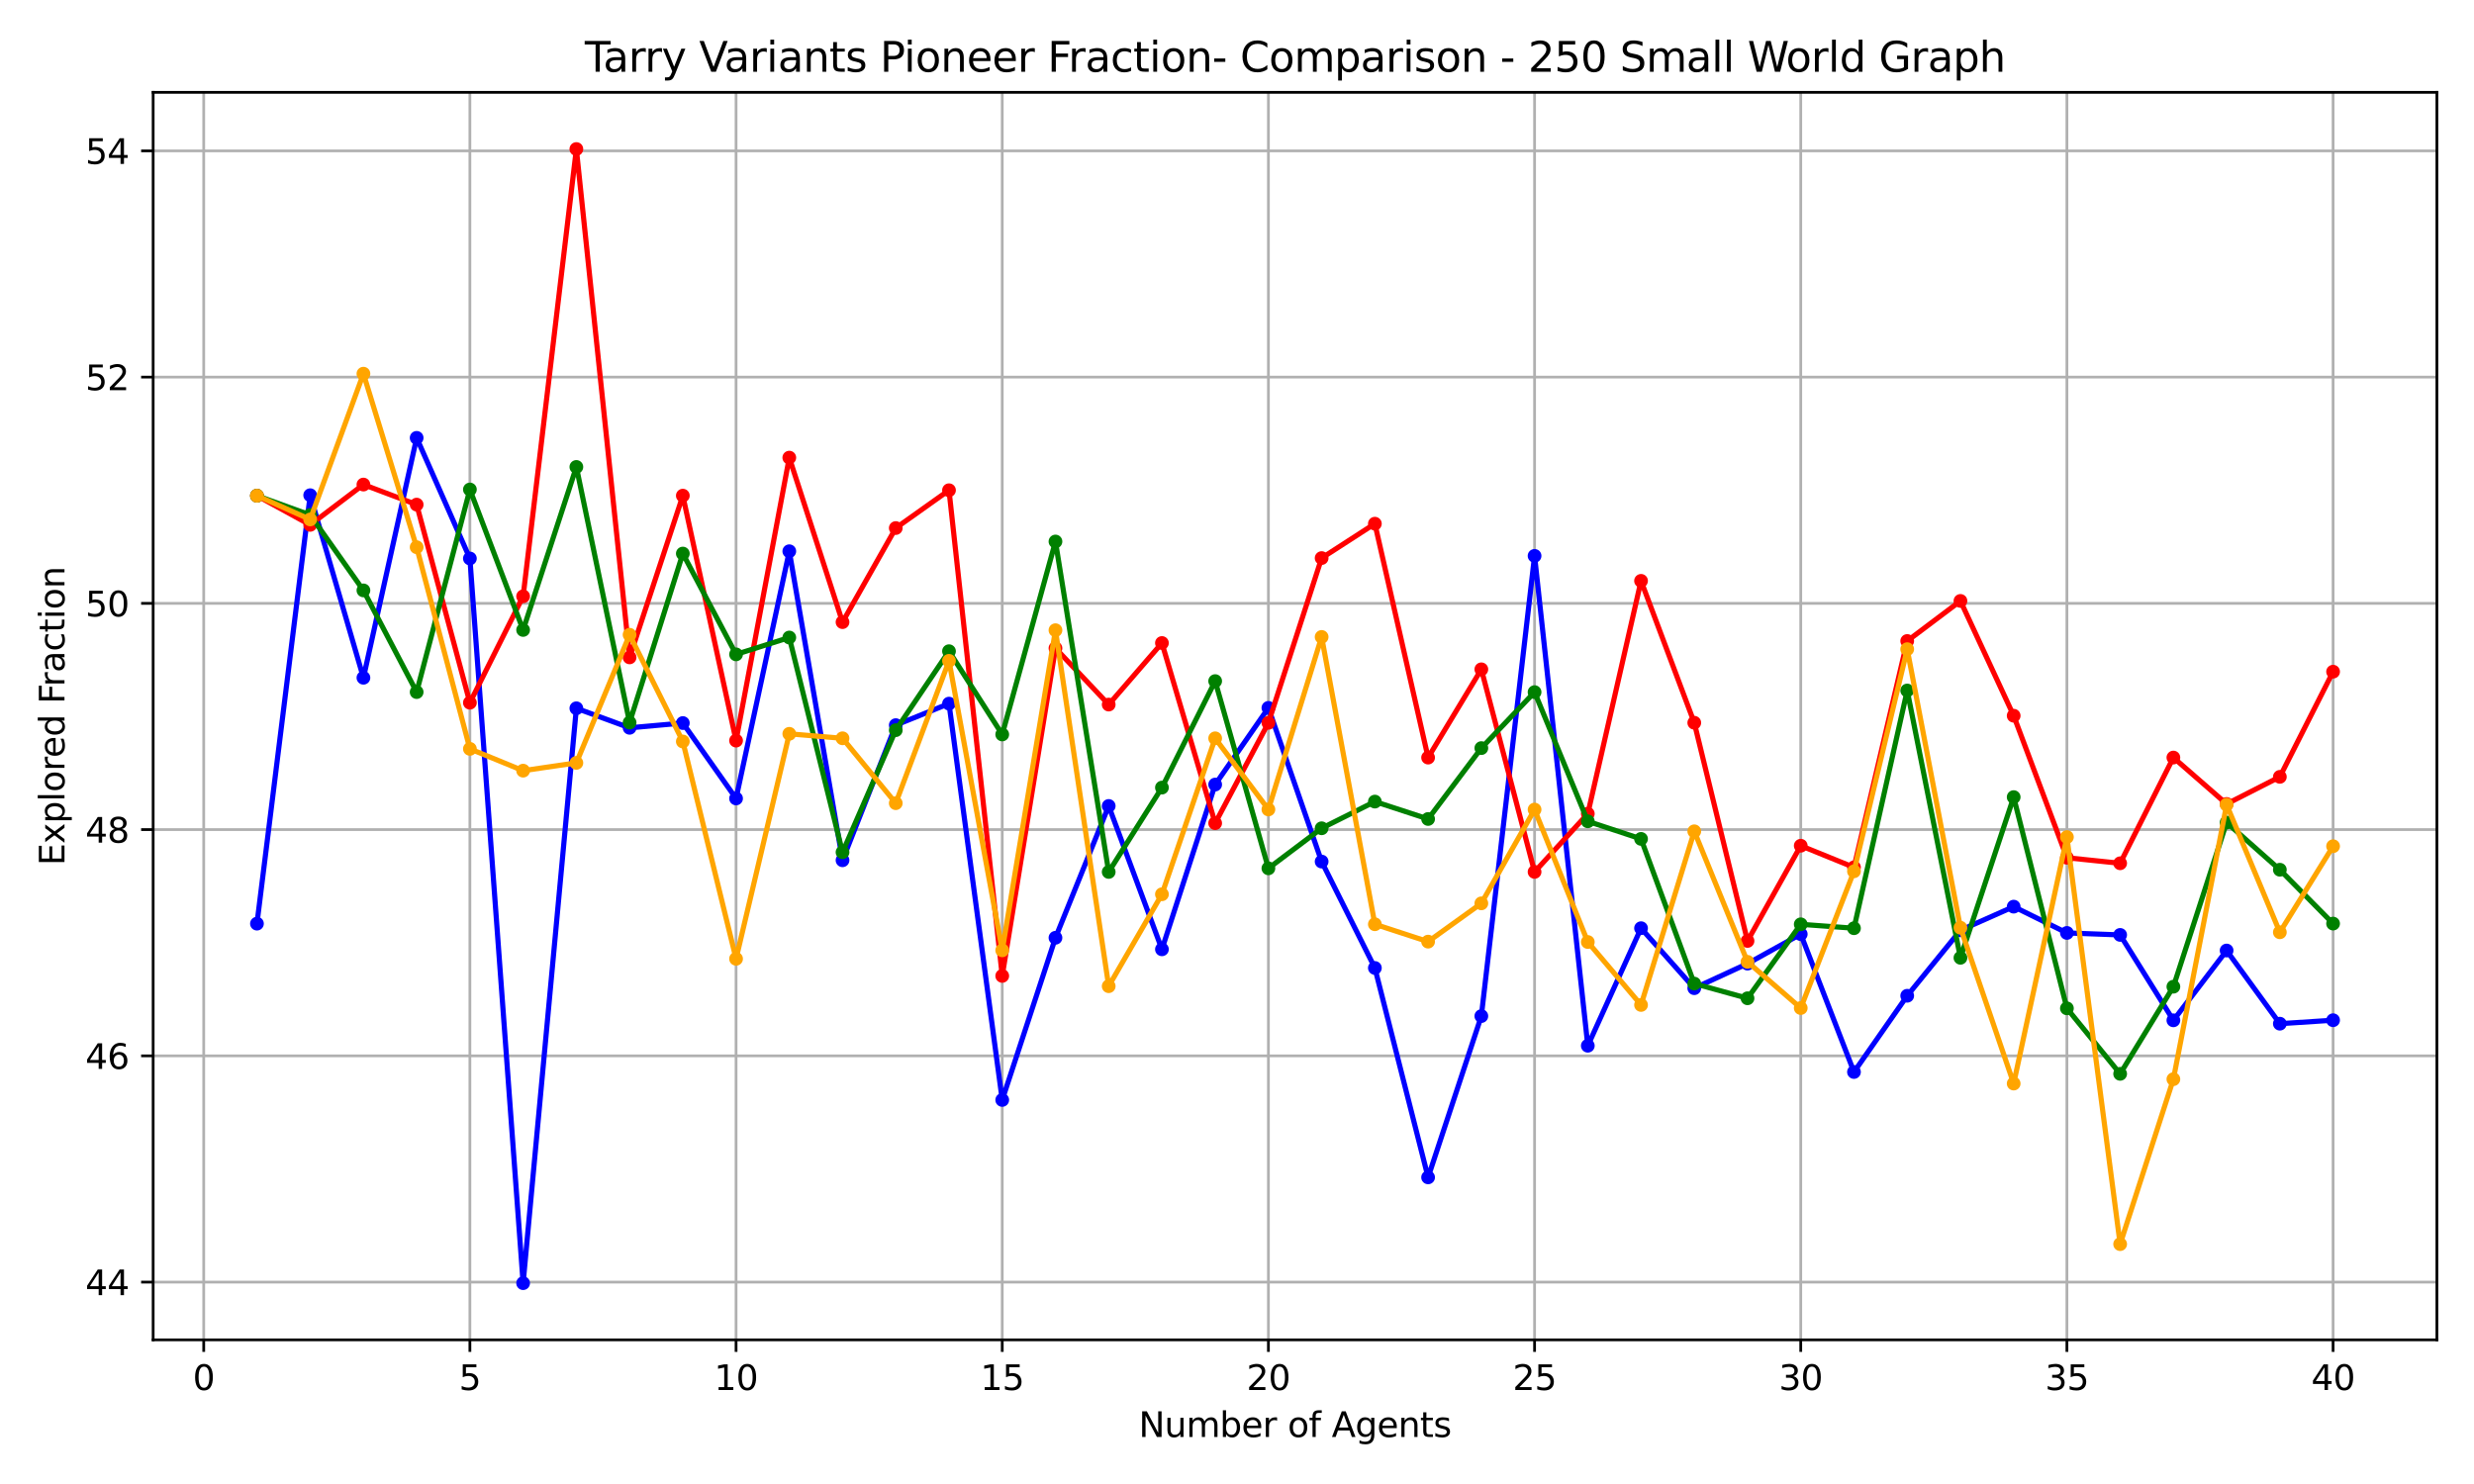 <?xml version="1.0" encoding="utf-8" standalone="no"?>
<!DOCTYPE svg PUBLIC "-//W3C//DTD SVG 1.1//EN"
  "http://www.w3.org/Graphics/SVG/1.1/DTD/svg11.dtd">
<svg xmlns:xlink="http://www.w3.org/1999/xlink" width="720pt" height="432pt" viewBox="0 0 720 432" xmlns="http://www.w3.org/2000/svg" version="1.1">
 <defs>
  <style type="text/css">*{stroke-linejoin: round; stroke-linecap: butt}</style>
 </defs>
 <g id="figure_1">
  <g id="patch_1">
   <path d="M 0 432 
L 720 432 
L 720 0 
L 0 0 
z
" style="fill: #ffffff"/>
  </g>
  <g id="axes_1">
   <g id="patch_2">
    <path d="M 44.57 390.04 
L 709.2 390.04 
L 709.2 26.88 
L 44.57 26.88 
z
" style="fill: #ffffff"/>
   </g>
   <g id="matplotlib.axis_1">
    <g id="xtick_1">
     <g id="line2d_1">
      <path d="M 59.288 390.04 
L 59.288 26.88 
" clip-path="url(#pcd47fc408e)" style="fill: none; stroke: #b0b0b0; stroke-width: 0.8; stroke-linecap: square"/>
     </g>
     <g id="line2d_2">
      <defs>
       <path id="m621a23640e" d="M 0 0 
L 0 3.5 
" style="stroke: #000000; stroke-width: 0.8"/>
      </defs>
      <g>
       <use xlink:href="#m621a23640e" x="59.288" y="390.04" style="stroke: #000000; stroke-width: 0.8"/>
      </g>
     </g>
     <g id="text_1">
      <!-- 0 -->
      <g transform="translate(56.107 404.638) scale(0.1 -0.1)">
       <defs>
        <path id="DejaVuSans-30" d="M 2034 4250 
Q 1547 4250 1301 3770 
Q 1056 3291 1056 2328 
Q 1056 1369 1301 889 
Q 1547 409 2034 409 
Q 2525 409 2770 889 
Q 3016 1369 3016 2328 
Q 3016 3291 2770 3770 
Q 2525 4250 2034 4250 
z
M 2034 4750 
Q 2819 4750 3233 4129 
Q 3647 3509 3647 2328 
Q 3647 1150 3233 529 
Q 2819 -91 2034 -91 
Q 1250 -91 836 529 
Q 422 1150 422 2328 
Q 422 3509 836 4129 
Q 1250 4750 2034 4750 
z
" transform="scale(0.016)"/>
       </defs>
       <use xlink:href="#DejaVuSans-30"/>
      </g>
     </g>
    </g>
    <g id="xtick_2">
     <g id="line2d_3">
      <path d="M 136.751 390.04 
L 136.751 26.88 
" clip-path="url(#pcd47fc408e)" style="fill: none; stroke: #b0b0b0; stroke-width: 0.8; stroke-linecap: square"/>
     </g>
     <g id="line2d_4">
      <g>
       <use xlink:href="#m621a23640e" x="136.751" y="390.04" style="stroke: #000000; stroke-width: 0.8"/>
      </g>
     </g>
     <g id="text_2">
      <!-- 5 -->
      <g transform="translate(133.569 404.638) scale(0.1 -0.1)">
       <defs>
        <path id="DejaVuSans-35" d="M 691 4666 
L 3169 4666 
L 3169 4134 
L 1269 4134 
L 1269 2991 
Q 1406 3038 1543 3061 
Q 1681 3084 1819 3084 
Q 2600 3084 3056 2656 
Q 3513 2228 3513 1497 
Q 3513 744 3044 326 
Q 2575 -91 1722 -91 
Q 1428 -91 1123 -41 
Q 819 9 494 109 
L 494 744 
Q 775 591 1075 516 
Q 1375 441 1709 441 
Q 2250 441 2565 725 
Q 2881 1009 2881 1497 
Q 2881 1984 2565 2268 
Q 2250 2553 1709 2553 
Q 1456 2553 1204 2497 
Q 953 2441 691 2322 
L 691 4666 
z
" transform="scale(0.016)"/>
       </defs>
       <use xlink:href="#DejaVuSans-35"/>
      </g>
     </g>
    </g>
    <g id="xtick_3">
     <g id="line2d_5">
      <path d="M 214.213 390.04 
L 214.213 26.88 
" clip-path="url(#pcd47fc408e)" style="fill: none; stroke: #b0b0b0; stroke-width: 0.8; stroke-linecap: square"/>
     </g>
     <g id="line2d_6">
      <g>
       <use xlink:href="#m621a23640e" x="214.213" y="390.04" style="stroke: #000000; stroke-width: 0.8"/>
      </g>
     </g>
     <g id="text_3">
      <!-- 10 -->
      <g transform="translate(207.851 404.638) scale(0.1 -0.1)">
       <defs>
        <path id="DejaVuSans-31" d="M 794 531 
L 1825 531 
L 1825 4091 
L 703 3866 
L 703 4441 
L 1819 4666 
L 2450 4666 
L 2450 531 
L 3481 531 
L 3481 0 
L 794 0 
L 794 531 
z
" transform="scale(0.016)"/>
       </defs>
       <use xlink:href="#DejaVuSans-31"/>
       <use xlink:href="#DejaVuSans-30" x="63.623"/>
      </g>
     </g>
    </g>
    <g id="xtick_4">
     <g id="line2d_7">
      <path d="M 291.676 390.04 
L 291.676 26.88 
" clip-path="url(#pcd47fc408e)" style="fill: none; stroke: #b0b0b0; stroke-width: 0.8; stroke-linecap: square"/>
     </g>
     <g id="line2d_8">
      <g>
       <use xlink:href="#m621a23640e" x="291.676" y="390.04" style="stroke: #000000; stroke-width: 0.8"/>
      </g>
     </g>
     <g id="text_4">
      <!-- 15 -->
      <g transform="translate(285.314 404.638) scale(0.1 -0.1)">
       <use xlink:href="#DejaVuSans-31"/>
       <use xlink:href="#DejaVuSans-35" x="63.623"/>
      </g>
     </g>
    </g>
    <g id="xtick_5">
     <g id="line2d_9">
      <path d="M 369.139 390.04 
L 369.139 26.88 
" clip-path="url(#pcd47fc408e)" style="fill: none; stroke: #b0b0b0; stroke-width: 0.8; stroke-linecap: square"/>
     </g>
     <g id="line2d_10">
      <g>
       <use xlink:href="#m621a23640e" x="369.139" y="390.04" style="stroke: #000000; stroke-width: 0.8"/>
      </g>
     </g>
     <g id="text_5">
      <!-- 20 -->
      <g transform="translate(362.776 404.638) scale(0.1 -0.1)">
       <defs>
        <path id="DejaVuSans-32" d="M 1228 531 
L 3431 531 
L 3431 0 
L 469 0 
L 469 531 
Q 828 903 1448 1529 
Q 2069 2156 2228 2338 
Q 2531 2678 2651 2914 
Q 2772 3150 2772 3378 
Q 2772 3750 2511 3984 
Q 2250 4219 1831 4219 
Q 1534 4219 1204 4116 
Q 875 4013 500 3803 
L 500 4441 
Q 881 4594 1212 4672 
Q 1544 4750 1819 4750 
Q 2544 4750 2975 4387 
Q 3406 4025 3406 3419 
Q 3406 3131 3298 2873 
Q 3191 2616 2906 2266 
Q 2828 2175 2409 1742 
Q 1991 1309 1228 531 
z
" transform="scale(0.016)"/>
       </defs>
       <use xlink:href="#DejaVuSans-32"/>
       <use xlink:href="#DejaVuSans-30" x="63.623"/>
      </g>
     </g>
    </g>
    <g id="xtick_6">
     <g id="line2d_11">
      <path d="M 446.601 390.04 
L 446.601 26.88 
" clip-path="url(#pcd47fc408e)" style="fill: none; stroke: #b0b0b0; stroke-width: 0.8; stroke-linecap: square"/>
     </g>
     <g id="line2d_12">
      <g>
       <use xlink:href="#m621a23640e" x="446.601" y="390.04" style="stroke: #000000; stroke-width: 0.8"/>
      </g>
     </g>
     <g id="text_6">
      <!-- 25 -->
      <g transform="translate(440.239 404.638) scale(0.1 -0.1)">
       <use xlink:href="#DejaVuSans-32"/>
       <use xlink:href="#DejaVuSans-35" x="63.623"/>
      </g>
     </g>
    </g>
    <g id="xtick_7">
     <g id="line2d_13">
      <path d="M 524.064 390.04 
L 524.064 26.88 
" clip-path="url(#pcd47fc408e)" style="fill: none; stroke: #b0b0b0; stroke-width: 0.8; stroke-linecap: square"/>
     </g>
     <g id="line2d_14">
      <g>
       <use xlink:href="#m621a23640e" x="524.064" y="390.04" style="stroke: #000000; stroke-width: 0.8"/>
      </g>
     </g>
     <g id="text_7">
      <!-- 30 -->
      <g transform="translate(517.702 404.638) scale(0.1 -0.1)">
       <defs>
        <path id="DejaVuSans-33" d="M 2597 2516 
Q 3050 2419 3304 2112 
Q 3559 1806 3559 1356 
Q 3559 666 3084 287 
Q 2609 -91 1734 -91 
Q 1441 -91 1130 -33 
Q 819 25 488 141 
L 488 750 
Q 750 597 1062 519 
Q 1375 441 1716 441 
Q 2309 441 2620 675 
Q 2931 909 2931 1356 
Q 2931 1769 2642 2001 
Q 2353 2234 1838 2234 
L 1294 2234 
L 1294 2753 
L 1863 2753 
Q 2328 2753 2575 2939 
Q 2822 3125 2822 3475 
Q 2822 3834 2567 4026 
Q 2313 4219 1838 4219 
Q 1578 4219 1281 4162 
Q 984 4106 628 3988 
L 628 4550 
Q 988 4650 1302 4700 
Q 1616 4750 1894 4750 
Q 2613 4750 3031 4423 
Q 3450 4097 3450 3541 
Q 3450 3153 3228 2886 
Q 3006 2619 2597 2516 
z
" transform="scale(0.016)"/>
       </defs>
       <use xlink:href="#DejaVuSans-33"/>
       <use xlink:href="#DejaVuSans-30" x="63.623"/>
      </g>
     </g>
    </g>
    <g id="xtick_8">
     <g id="line2d_15">
      <path d="M 601.527 390.04 
L 601.527 26.88 
" clip-path="url(#pcd47fc408e)" style="fill: none; stroke: #b0b0b0; stroke-width: 0.8; stroke-linecap: square"/>
     </g>
     <g id="line2d_16">
      <g>
       <use xlink:href="#m621a23640e" x="601.527" y="390.04" style="stroke: #000000; stroke-width: 0.8"/>
      </g>
     </g>
     <g id="text_8">
      <!-- 35 -->
      <g transform="translate(595.164 404.638) scale(0.1 -0.1)">
       <use xlink:href="#DejaVuSans-33"/>
       <use xlink:href="#DejaVuSans-35" x="63.623"/>
      </g>
     </g>
    </g>
    <g id="xtick_9">
     <g id="line2d_17">
      <path d="M 678.99 390.04 
L 678.99 26.88 
" clip-path="url(#pcd47fc408e)" style="fill: none; stroke: #b0b0b0; stroke-width: 0.8; stroke-linecap: square"/>
     </g>
     <g id="line2d_18">
      <g>
       <use xlink:href="#m621a23640e" x="678.99" y="390.04" style="stroke: #000000; stroke-width: 0.8"/>
      </g>
     </g>
     <g id="text_9">
      <!-- 40 -->
      <g transform="translate(672.627 404.638) scale(0.1 -0.1)">
       <defs>
        <path id="DejaVuSans-34" d="M 2419 4116 
L 825 1625 
L 2419 1625 
L 2419 4116 
z
M 2253 4666 
L 3047 4666 
L 3047 1625 
L 3713 1625 
L 3713 1100 
L 3047 1100 
L 3047 0 
L 2419 0 
L 2419 1100 
L 313 1100 
L 313 1709 
L 2253 4666 
z
" transform="scale(0.016)"/>
       </defs>
       <use xlink:href="#DejaVuSans-34"/>
       <use xlink:href="#DejaVuSans-30" x="63.623"/>
      </g>
     </g>
    </g>
    <g id="text_10">
     <!-- Number of Agents -->
     <g transform="translate(331.397 418.317) scale(0.1 -0.1)">
      <defs>
       <path id="DejaVuSans-4e" d="M 628 4666 
L 1478 4666 
L 3547 763 
L 3547 4666 
L 4159 4666 
L 4159 0 
L 3309 0 
L 1241 3903 
L 1241 0 
L 628 0 
L 628 4666 
z
" transform="scale(0.016)"/>
       <path id="DejaVuSans-75" d="M 544 1381 
L 544 3500 
L 1119 3500 
L 1119 1403 
Q 1119 906 1312 657 
Q 1506 409 1894 409 
Q 2359 409 2629 706 
Q 2900 1003 2900 1516 
L 2900 3500 
L 3475 3500 
L 3475 0 
L 2900 0 
L 2900 538 
Q 2691 219 2414 64 
Q 2138 -91 1772 -91 
Q 1169 -91 856 284 
Q 544 659 544 1381 
z
M 1991 3584 
L 1991 3584 
z
" transform="scale(0.016)"/>
       <path id="DejaVuSans-6d" d="M 3328 2828 
Q 3544 3216 3844 3400 
Q 4144 3584 4550 3584 
Q 5097 3584 5394 3201 
Q 5691 2819 5691 2113 
L 5691 0 
L 5113 0 
L 5113 2094 
Q 5113 2597 4934 2840 
Q 4756 3084 4391 3084 
Q 3944 3084 3684 2787 
Q 3425 2491 3425 1978 
L 3425 0 
L 2847 0 
L 2847 2094 
Q 2847 2600 2669 2842 
Q 2491 3084 2119 3084 
Q 1678 3084 1418 2786 
Q 1159 2488 1159 1978 
L 1159 0 
L 581 0 
L 581 3500 
L 1159 3500 
L 1159 2956 
Q 1356 3278 1631 3431 
Q 1906 3584 2284 3584 
Q 2666 3584 2933 3390 
Q 3200 3197 3328 2828 
z
" transform="scale(0.016)"/>
       <path id="DejaVuSans-62" d="M 3116 1747 
Q 3116 2381 2855 2742 
Q 2594 3103 2138 3103 
Q 1681 3103 1420 2742 
Q 1159 2381 1159 1747 
Q 1159 1113 1420 752 
Q 1681 391 2138 391 
Q 2594 391 2855 752 
Q 3116 1113 3116 1747 
z
M 1159 2969 
Q 1341 3281 1617 3432 
Q 1894 3584 2278 3584 
Q 2916 3584 3314 3078 
Q 3713 2572 3713 1747 
Q 3713 922 3314 415 
Q 2916 -91 2278 -91 
Q 1894 -91 1617 61 
Q 1341 213 1159 525 
L 1159 0 
L 581 0 
L 581 4863 
L 1159 4863 
L 1159 2969 
z
" transform="scale(0.016)"/>
       <path id="DejaVuSans-65" d="M 3597 1894 
L 3597 1613 
L 953 1613 
Q 991 1019 1311 708 
Q 1631 397 2203 397 
Q 2534 397 2845 478 
Q 3156 559 3463 722 
L 3463 178 
Q 3153 47 2828 -22 
Q 2503 -91 2169 -91 
Q 1331 -91 842 396 
Q 353 884 353 1716 
Q 353 2575 817 3079 
Q 1281 3584 2069 3584 
Q 2775 3584 3186 3129 
Q 3597 2675 3597 1894 
z
M 3022 2063 
Q 3016 2534 2758 2815 
Q 2500 3097 2075 3097 
Q 1594 3097 1305 2825 
Q 1016 2553 972 2059 
L 3022 2063 
z
" transform="scale(0.016)"/>
       <path id="DejaVuSans-72" d="M 2631 2963 
Q 2534 3019 2420 3045 
Q 2306 3072 2169 3072 
Q 1681 3072 1420 2755 
Q 1159 2438 1159 1844 
L 1159 0 
L 581 0 
L 581 3500 
L 1159 3500 
L 1159 2956 
Q 1341 3275 1631 3429 
Q 1922 3584 2338 3584 
Q 2397 3584 2469 3576 
Q 2541 3569 2628 3553 
L 2631 2963 
z
" transform="scale(0.016)"/>
       <path id="DejaVuSans-20" transform="scale(0.016)"/>
       <path id="DejaVuSans-6f" d="M 1959 3097 
Q 1497 3097 1228 2736 
Q 959 2375 959 1747 
Q 959 1119 1226 758 
Q 1494 397 1959 397 
Q 2419 397 2687 759 
Q 2956 1122 2956 1747 
Q 2956 2369 2687 2733 
Q 2419 3097 1959 3097 
z
M 1959 3584 
Q 2709 3584 3137 3096 
Q 3566 2609 3566 1747 
Q 3566 888 3137 398 
Q 2709 -91 1959 -91 
Q 1206 -91 779 398 
Q 353 888 353 1747 
Q 353 2609 779 3096 
Q 1206 3584 1959 3584 
z
" transform="scale(0.016)"/>
       <path id="DejaVuSans-66" d="M 2375 4863 
L 2375 4384 
L 1825 4384 
Q 1516 4384 1395 4259 
Q 1275 4134 1275 3809 
L 1275 3500 
L 2222 3500 
L 2222 3053 
L 1275 3053 
L 1275 0 
L 697 0 
L 697 3053 
L 147 3053 
L 147 3500 
L 697 3500 
L 697 3744 
Q 697 4328 969 4595 
Q 1241 4863 1831 4863 
L 2375 4863 
z
" transform="scale(0.016)"/>
       <path id="DejaVuSans-41" d="M 2188 4044 
L 1331 1722 
L 3047 1722 
L 2188 4044 
z
M 1831 4666 
L 2547 4666 
L 4325 0 
L 3669 0 
L 3244 1197 
L 1141 1197 
L 716 0 
L 50 0 
L 1831 4666 
z
" transform="scale(0.016)"/>
       <path id="DejaVuSans-67" d="M 2906 1791 
Q 2906 2416 2648 2759 
Q 2391 3103 1925 3103 
Q 1463 3103 1205 2759 
Q 947 2416 947 1791 
Q 947 1169 1205 825 
Q 1463 481 1925 481 
Q 2391 481 2648 825 
Q 2906 1169 2906 1791 
z
M 3481 434 
Q 3481 -459 3084 -895 
Q 2688 -1331 1869 -1331 
Q 1566 -1331 1297 -1286 
Q 1028 -1241 775 -1147 
L 775 -588 
Q 1028 -725 1275 -790 
Q 1522 -856 1778 -856 
Q 2344 -856 2625 -561 
Q 2906 -266 2906 331 
L 2906 616 
Q 2728 306 2450 153 
Q 2172 0 1784 0 
Q 1141 0 747 490 
Q 353 981 353 1791 
Q 353 2603 747 3093 
Q 1141 3584 1784 3584 
Q 2172 3584 2450 3431 
Q 2728 3278 2906 2969 
L 2906 3500 
L 3481 3500 
L 3481 434 
z
" transform="scale(0.016)"/>
       <path id="DejaVuSans-6e" d="M 3513 2113 
L 3513 0 
L 2938 0 
L 2938 2094 
Q 2938 2591 2744 2837 
Q 2550 3084 2163 3084 
Q 1697 3084 1428 2787 
Q 1159 2491 1159 1978 
L 1159 0 
L 581 0 
L 581 3500 
L 1159 3500 
L 1159 2956 
Q 1366 3272 1645 3428 
Q 1925 3584 2291 3584 
Q 2894 3584 3203 3211 
Q 3513 2838 3513 2113 
z
" transform="scale(0.016)"/>
       <path id="DejaVuSans-74" d="M 1172 4494 
L 1172 3500 
L 2356 3500 
L 2356 3053 
L 1172 3053 
L 1172 1153 
Q 1172 725 1289 603 
Q 1406 481 1766 481 
L 2356 481 
L 2356 0 
L 1766 0 
Q 1100 0 847 248 
Q 594 497 594 1153 
L 594 3053 
L 172 3053 
L 172 3500 
L 594 3500 
L 594 4494 
L 1172 4494 
z
" transform="scale(0.016)"/>
       <path id="DejaVuSans-73" d="M 2834 3397 
L 2834 2853 
Q 2591 2978 2328 3040 
Q 2066 3103 1784 3103 
Q 1356 3103 1142 2972 
Q 928 2841 928 2578 
Q 928 2378 1081 2264 
Q 1234 2150 1697 2047 
L 1894 2003 
Q 2506 1872 2764 1633 
Q 3022 1394 3022 966 
Q 3022 478 2636 193 
Q 2250 -91 1575 -91 
Q 1294 -91 989 -36 
Q 684 19 347 128 
L 347 722 
Q 666 556 975 473 
Q 1284 391 1588 391 
Q 1994 391 2212 530 
Q 2431 669 2431 922 
Q 2431 1156 2273 1281 
Q 2116 1406 1581 1522 
L 1381 1569 
Q 847 1681 609 1914 
Q 372 2147 372 2553 
Q 372 3047 722 3315 
Q 1072 3584 1716 3584 
Q 2034 3584 2315 3537 
Q 2597 3491 2834 3397 
z
" transform="scale(0.016)"/>
      </defs>
      <use xlink:href="#DejaVuSans-4e"/>
      <use xlink:href="#DejaVuSans-75" x="74.805"/>
      <use xlink:href="#DejaVuSans-6d" x="138.184"/>
      <use xlink:href="#DejaVuSans-62" x="235.596"/>
      <use xlink:href="#DejaVuSans-65" x="299.072"/>
      <use xlink:href="#DejaVuSans-72" x="360.596"/>
      <use xlink:href="#DejaVuSans-20" x="401.709"/>
      <use xlink:href="#DejaVuSans-6f" x="433.496"/>
      <use xlink:href="#DejaVuSans-66" x="494.678"/>
      <use xlink:href="#DejaVuSans-20" x="529.883"/>
      <use xlink:href="#DejaVuSans-41" x="561.67"/>
      <use xlink:href="#DejaVuSans-67" x="630.078"/>
      <use xlink:href="#DejaVuSans-65" x="693.555"/>
      <use xlink:href="#DejaVuSans-6e" x="755.078"/>
      <use xlink:href="#DejaVuSans-74" x="818.457"/>
      <use xlink:href="#DejaVuSans-73" x="857.666"/>
     </g>
    </g>
   </g>
   <g id="matplotlib.axis_2">
    <g id="ytick_1">
     <g id="line2d_19">
      <path d="M 44.57 373.225 
L 709.2 373.225 
" clip-path="url(#pcd47fc408e)" style="fill: none; stroke: #b0b0b0; stroke-width: 0.8; stroke-linecap: square"/>
     </g>
     <g id="line2d_20">
      <defs>
       <path id="m2ea18509ea" d="M 0 0 
L -3.5 0 
" style="stroke: #000000; stroke-width: 0.8"/>
      </defs>
      <g>
       <use xlink:href="#m2ea18509ea" x="44.57" y="373.225" style="stroke: #000000; stroke-width: 0.8"/>
      </g>
     </g>
     <g id="text_11">
      <!-- 44 -->
      <g transform="translate(24.845 377.025) scale(0.1 -0.1)">
       <use xlink:href="#DejaVuSans-34"/>
       <use xlink:href="#DejaVuSans-34" x="63.623"/>
      </g>
     </g>
    </g>
    <g id="ytick_2">
     <g id="line2d_21">
      <path d="M 44.57 307.364 
L 709.2 307.364 
" clip-path="url(#pcd47fc408e)" style="fill: none; stroke: #b0b0b0; stroke-width: 0.8; stroke-linecap: square"/>
     </g>
     <g id="line2d_22">
      <g>
       <use xlink:href="#m2ea18509ea" x="44.57" y="307.364" style="stroke: #000000; stroke-width: 0.8"/>
      </g>
     </g>
     <g id="text_12">
      <!-- 46 -->
      <g transform="translate(24.845 311.163) scale(0.1 -0.1)">
       <defs>
        <path id="DejaVuSans-36" d="M 2113 2584 
Q 1688 2584 1439 2293 
Q 1191 2003 1191 1497 
Q 1191 994 1439 701 
Q 1688 409 2113 409 
Q 2538 409 2786 701 
Q 3034 994 3034 1497 
Q 3034 2003 2786 2293 
Q 2538 2584 2113 2584 
z
M 3366 4563 
L 3366 3988 
Q 3128 4100 2886 4159 
Q 2644 4219 2406 4219 
Q 1781 4219 1451 3797 
Q 1122 3375 1075 2522 
Q 1259 2794 1537 2939 
Q 1816 3084 2150 3084 
Q 2853 3084 3261 2657 
Q 3669 2231 3669 1497 
Q 3669 778 3244 343 
Q 2819 -91 2113 -91 
Q 1303 -91 875 529 
Q 447 1150 447 2328 
Q 447 3434 972 4092 
Q 1497 4750 2381 4750 
Q 2619 4750 2861 4703 
Q 3103 4656 3366 4563 
z
" transform="scale(0.016)"/>
       </defs>
       <use xlink:href="#DejaVuSans-34"/>
       <use xlink:href="#DejaVuSans-36" x="63.623"/>
      </g>
     </g>
    </g>
    <g id="ytick_3">
     <g id="line2d_23">
      <path d="M 44.57 241.502 
L 709.2 241.502 
" clip-path="url(#pcd47fc408e)" style="fill: none; stroke: #b0b0b0; stroke-width: 0.8; stroke-linecap: square"/>
     </g>
     <g id="line2d_24">
      <g>
       <use xlink:href="#m2ea18509ea" x="44.57" y="241.502" style="stroke: #000000; stroke-width: 0.8"/>
      </g>
     </g>
     <g id="text_13">
      <!-- 48 -->
      <g transform="translate(24.845 245.302) scale(0.1 -0.1)">
       <defs>
        <path id="DejaVuSans-38" d="M 2034 2216 
Q 1584 2216 1326 1975 
Q 1069 1734 1069 1313 
Q 1069 891 1326 650 
Q 1584 409 2034 409 
Q 2484 409 2743 651 
Q 3003 894 3003 1313 
Q 3003 1734 2745 1975 
Q 2488 2216 2034 2216 
z
M 1403 2484 
Q 997 2584 770 2862 
Q 544 3141 544 3541 
Q 544 4100 942 4425 
Q 1341 4750 2034 4750 
Q 2731 4750 3128 4425 
Q 3525 4100 3525 3541 
Q 3525 3141 3298 2862 
Q 3072 2584 2669 2484 
Q 3125 2378 3379 2068 
Q 3634 1759 3634 1313 
Q 3634 634 3220 271 
Q 2806 -91 2034 -91 
Q 1263 -91 848 271 
Q 434 634 434 1313 
Q 434 1759 690 2068 
Q 947 2378 1403 2484 
z
M 1172 3481 
Q 1172 3119 1398 2916 
Q 1625 2713 2034 2713 
Q 2441 2713 2670 2916 
Q 2900 3119 2900 3481 
Q 2900 3844 2670 4047 
Q 2441 4250 2034 4250 
Q 1625 4250 1398 4047 
Q 1172 3844 1172 3481 
z
" transform="scale(0.016)"/>
       </defs>
       <use xlink:href="#DejaVuSans-34"/>
       <use xlink:href="#DejaVuSans-38" x="63.623"/>
      </g>
     </g>
    </g>
    <g id="ytick_4">
     <g id="line2d_25">
      <path d="M 44.57 175.641 
L 709.2 175.641 
" clip-path="url(#pcd47fc408e)" style="fill: none; stroke: #b0b0b0; stroke-width: 0.8; stroke-linecap: square"/>
     </g>
     <g id="line2d_26">
      <g>
       <use xlink:href="#m2ea18509ea" x="44.57" y="175.641" style="stroke: #000000; stroke-width: 0.8"/>
      </g>
     </g>
     <g id="text_14">
      <!-- 50 -->
      <g transform="translate(24.845 179.44) scale(0.1 -0.1)">
       <use xlink:href="#DejaVuSans-35"/>
       <use xlink:href="#DejaVuSans-30" x="63.623"/>
      </g>
     </g>
    </g>
    <g id="ytick_5">
     <g id="line2d_27">
      <path d="M 44.57 109.779 
L 709.2 109.779 
" clip-path="url(#pcd47fc408e)" style="fill: none; stroke: #b0b0b0; stroke-width: 0.8; stroke-linecap: square"/>
     </g>
     <g id="line2d_28">
      <g>
       <use xlink:href="#m2ea18509ea" x="44.57" y="109.779" style="stroke: #000000; stroke-width: 0.8"/>
      </g>
     </g>
     <g id="text_15">
      <!-- 52 -->
      <g transform="translate(24.845 113.579) scale(0.1 -0.1)">
       <use xlink:href="#DejaVuSans-35"/>
       <use xlink:href="#DejaVuSans-32" x="63.623"/>
      </g>
     </g>
    </g>
    <g id="ytick_6">
     <g id="line2d_29">
      <path d="M 44.57 43.918 
L 709.2 43.918 
" clip-path="url(#pcd47fc408e)" style="fill: none; stroke: #b0b0b0; stroke-width: 0.8; stroke-linecap: square"/>
     </g>
     <g id="line2d_30">
      <g>
       <use xlink:href="#m2ea18509ea" x="44.57" y="43.918" style="stroke: #000000; stroke-width: 0.8"/>
      </g>
     </g>
     <g id="text_16">
      <!-- 54 -->
      <g transform="translate(24.845 47.717) scale(0.1 -0.1)">
       <use xlink:href="#DejaVuSans-35"/>
       <use xlink:href="#DejaVuSans-34" x="63.623"/>
      </g>
     </g>
    </g>
    <g id="text_17">
     <!-- Explored Fraction -->
     <g transform="translate(18.765 251.944) rotate(-90) scale(0.1 -0.1)">
      <defs>
       <path id="DejaVuSans-45" d="M 628 4666 
L 3578 4666 
L 3578 4134 
L 1259 4134 
L 1259 2753 
L 3481 2753 
L 3481 2222 
L 1259 2222 
L 1259 531 
L 3634 531 
L 3634 0 
L 628 0 
L 628 4666 
z
" transform="scale(0.016)"/>
       <path id="DejaVuSans-78" d="M 3513 3500 
L 2247 1797 
L 3578 0 
L 2900 0 
L 1881 1375 
L 863 0 
L 184 0 
L 1544 1831 
L 300 3500 
L 978 3500 
L 1906 2253 
L 2834 3500 
L 3513 3500 
z
" transform="scale(0.016)"/>
       <path id="DejaVuSans-70" d="M 1159 525 
L 1159 -1331 
L 581 -1331 
L 581 3500 
L 1159 3500 
L 1159 2969 
Q 1341 3281 1617 3432 
Q 1894 3584 2278 3584 
Q 2916 3584 3314 3078 
Q 3713 2572 3713 1747 
Q 3713 922 3314 415 
Q 2916 -91 2278 -91 
Q 1894 -91 1617 61 
Q 1341 213 1159 525 
z
M 3116 1747 
Q 3116 2381 2855 2742 
Q 2594 3103 2138 3103 
Q 1681 3103 1420 2742 
Q 1159 2381 1159 1747 
Q 1159 1113 1420 752 
Q 1681 391 2138 391 
Q 2594 391 2855 752 
Q 3116 1113 3116 1747 
z
" transform="scale(0.016)"/>
       <path id="DejaVuSans-6c" d="M 603 4863 
L 1178 4863 
L 1178 0 
L 603 0 
L 603 4863 
z
" transform="scale(0.016)"/>
       <path id="DejaVuSans-64" d="M 2906 2969 
L 2906 4863 
L 3481 4863 
L 3481 0 
L 2906 0 
L 2906 525 
Q 2725 213 2448 61 
Q 2172 -91 1784 -91 
Q 1150 -91 751 415 
Q 353 922 353 1747 
Q 353 2572 751 3078 
Q 1150 3584 1784 3584 
Q 2172 3584 2448 3432 
Q 2725 3281 2906 2969 
z
M 947 1747 
Q 947 1113 1208 752 
Q 1469 391 1925 391 
Q 2381 391 2643 752 
Q 2906 1113 2906 1747 
Q 2906 2381 2643 2742 
Q 2381 3103 1925 3103 
Q 1469 3103 1208 2742 
Q 947 2381 947 1747 
z
" transform="scale(0.016)"/>
       <path id="DejaVuSans-46" d="M 628 4666 
L 3309 4666 
L 3309 4134 
L 1259 4134 
L 1259 2759 
L 3109 2759 
L 3109 2228 
L 1259 2228 
L 1259 0 
L 628 0 
L 628 4666 
z
" transform="scale(0.016)"/>
       <path id="DejaVuSans-61" d="M 2194 1759 
Q 1497 1759 1228 1600 
Q 959 1441 959 1056 
Q 959 750 1161 570 
Q 1363 391 1709 391 
Q 2188 391 2477 730 
Q 2766 1069 2766 1631 
L 2766 1759 
L 2194 1759 
z
M 3341 1997 
L 3341 0 
L 2766 0 
L 2766 531 
Q 2569 213 2275 61 
Q 1981 -91 1556 -91 
Q 1019 -91 701 211 
Q 384 513 384 1019 
Q 384 1609 779 1909 
Q 1175 2209 1959 2209 
L 2766 2209 
L 2766 2266 
Q 2766 2663 2505 2880 
Q 2244 3097 1772 3097 
Q 1472 3097 1187 3025 
Q 903 2953 641 2809 
L 641 3341 
Q 956 3463 1253 3523 
Q 1550 3584 1831 3584 
Q 2591 3584 2966 3190 
Q 3341 2797 3341 1997 
z
" transform="scale(0.016)"/>
       <path id="DejaVuSans-63" d="M 3122 3366 
L 3122 2828 
Q 2878 2963 2633 3030 
Q 2388 3097 2138 3097 
Q 1578 3097 1268 2742 
Q 959 2388 959 1747 
Q 959 1106 1268 751 
Q 1578 397 2138 397 
Q 2388 397 2633 464 
Q 2878 531 3122 666 
L 3122 134 
Q 2881 22 2623 -34 
Q 2366 -91 2075 -91 
Q 1284 -91 818 406 
Q 353 903 353 1747 
Q 353 2603 823 3093 
Q 1294 3584 2113 3584 
Q 2378 3584 2631 3529 
Q 2884 3475 3122 3366 
z
" transform="scale(0.016)"/>
       <path id="DejaVuSans-69" d="M 603 3500 
L 1178 3500 
L 1178 0 
L 603 0 
L 603 3500 
z
M 603 4863 
L 1178 4863 
L 1178 4134 
L 603 4134 
L 603 4863 
z
" transform="scale(0.016)"/>
      </defs>
      <use xlink:href="#DejaVuSans-45"/>
      <use xlink:href="#DejaVuSans-78" x="63.184"/>
      <use xlink:href="#DejaVuSans-70" x="122.363"/>
      <use xlink:href="#DejaVuSans-6c" x="185.84"/>
      <use xlink:href="#DejaVuSans-6f" x="213.623"/>
      <use xlink:href="#DejaVuSans-72" x="274.805"/>
      <use xlink:href="#DejaVuSans-65" x="313.668"/>
      <use xlink:href="#DejaVuSans-64" x="375.191"/>
      <use xlink:href="#DejaVuSans-20" x="438.668"/>
      <use xlink:href="#DejaVuSans-46" x="470.455"/>
      <use xlink:href="#DejaVuSans-72" x="520.725"/>
      <use xlink:href="#DejaVuSans-61" x="561.838"/>
      <use xlink:href="#DejaVuSans-63" x="623.117"/>
      <use xlink:href="#DejaVuSans-74" x="678.098"/>
      <use xlink:href="#DejaVuSans-69" x="717.307"/>
      <use xlink:href="#DejaVuSans-6f" x="745.09"/>
      <use xlink:href="#DejaVuSans-6e" x="806.271"/>
     </g>
    </g>
   </g>
   <g id="line2d_31">
    <path d="M 74.78 268.877 
L 90.273 144.16 
L 105.766 197.298 
L 121.258 127.462 
L 136.751 162.576 
L 152.243 373.533 
L 167.736 206.182 
L 183.228 211.866 
L 198.721 210.485 
L 214.213 232.434 
L 229.706 160.468 
L 245.198 250.43 
L 260.691 211.091 
L 276.183 204.83 
L 291.676 320.2 
L 307.169 272.992 
L 322.661 234.62 
L 338.154 276.348 
L 353.646 228.389 
L 369.139 206.068 
L 384.631 250.806 
L 400.124 281.777 
L 415.616 342.738 
L 431.109 295.786 
L 446.601 161.817 
L 462.094 304.419 
L 477.587 270.203 
L 493.079 287.665 
L 508.572 280.516 
L 524.064 271.933 
L 539.557 312.064 
L 555.049 289.871 
L 570.542 270.814 
L 586.034 263.93 
L 601.527 271.581 
L 617.019 272.157 
L 632.512 297.02 
L 648.004 276.702 
L 663.497 298 
L 678.99 296.99 
" clip-path="url(#pcd47fc408e)" style="fill: none; stroke: #0000ff; stroke-width: 1.5; stroke-linecap: square"/>
    <defs>
     <path id="mdc996d7bb0" d="M 0 1.5 
C 0.398 1.5 0.779 1.342 1.061 1.061 
C 1.342 0.779 1.5 0.398 1.5 0 
C 1.5 -0.398 1.342 -0.779 1.061 -1.061 
C 0.779 -1.342 0.398 -1.5 0 -1.5 
C -0.398 -1.5 -0.779 -1.342 -1.061 -1.061 
C -1.342 -0.779 -1.5 -0.398 -1.5 0 
C -1.5 0.398 -1.342 0.779 -1.061 1.061 
C -0.779 1.342 -0.398 1.5 0 1.5 
z
" style="stroke: #0000ff"/>
    </defs>
    <g clip-path="url(#pcd47fc408e)">
     <use xlink:href="#mdc996d7bb0" x="74.78" y="268.877" style="fill: #0000ff; stroke: #0000ff"/>
     <use xlink:href="#mdc996d7bb0" x="90.273" y="144.16" style="fill: #0000ff; stroke: #0000ff"/>
     <use xlink:href="#mdc996d7bb0" x="105.766" y="197.298" style="fill: #0000ff; stroke: #0000ff"/>
     <use xlink:href="#mdc996d7bb0" x="121.258" y="127.462" style="fill: #0000ff; stroke: #0000ff"/>
     <use xlink:href="#mdc996d7bb0" x="136.751" y="162.576" style="fill: #0000ff; stroke: #0000ff"/>
     <use xlink:href="#mdc996d7bb0" x="152.243" y="373.533" style="fill: #0000ff; stroke: #0000ff"/>
     <use xlink:href="#mdc996d7bb0" x="167.736" y="206.182" style="fill: #0000ff; stroke: #0000ff"/>
     <use xlink:href="#mdc996d7bb0" x="183.228" y="211.866" style="fill: #0000ff; stroke: #0000ff"/>
     <use xlink:href="#mdc996d7bb0" x="198.721" y="210.485" style="fill: #0000ff; stroke: #0000ff"/>
     <use xlink:href="#mdc996d7bb0" x="214.213" y="232.434" style="fill: #0000ff; stroke: #0000ff"/>
     <use xlink:href="#mdc996d7bb0" x="229.706" y="160.468" style="fill: #0000ff; stroke: #0000ff"/>
     <use xlink:href="#mdc996d7bb0" x="245.198" y="250.43" style="fill: #0000ff; stroke: #0000ff"/>
     <use xlink:href="#mdc996d7bb0" x="260.691" y="211.091" style="fill: #0000ff; stroke: #0000ff"/>
     <use xlink:href="#mdc996d7bb0" x="276.183" y="204.83" style="fill: #0000ff; stroke: #0000ff"/>
     <use xlink:href="#mdc996d7bb0" x="291.676" y="320.2" style="fill: #0000ff; stroke: #0000ff"/>
     <use xlink:href="#mdc996d7bb0" x="307.169" y="272.992" style="fill: #0000ff; stroke: #0000ff"/>
     <use xlink:href="#mdc996d7bb0" x="322.661" y="234.62" style="fill: #0000ff; stroke: #0000ff"/>
     <use xlink:href="#mdc996d7bb0" x="338.154" y="276.348" style="fill: #0000ff; stroke: #0000ff"/>
     <use xlink:href="#mdc996d7bb0" x="353.646" y="228.389" style="fill: #0000ff; stroke: #0000ff"/>
     <use xlink:href="#mdc996d7bb0" x="369.139" y="206.068" style="fill: #0000ff; stroke: #0000ff"/>
     <use xlink:href="#mdc996d7bb0" x="384.631" y="250.806" style="fill: #0000ff; stroke: #0000ff"/>
     <use xlink:href="#mdc996d7bb0" x="400.124" y="281.777" style="fill: #0000ff; stroke: #0000ff"/>
     <use xlink:href="#mdc996d7bb0" x="415.616" y="342.738" style="fill: #0000ff; stroke: #0000ff"/>
     <use xlink:href="#mdc996d7bb0" x="431.109" y="295.786" style="fill: #0000ff; stroke: #0000ff"/>
     <use xlink:href="#mdc996d7bb0" x="446.601" y="161.817" style="fill: #0000ff; stroke: #0000ff"/>
     <use xlink:href="#mdc996d7bb0" x="462.094" y="304.419" style="fill: #0000ff; stroke: #0000ff"/>
     <use xlink:href="#mdc996d7bb0" x="477.587" y="270.203" style="fill: #0000ff; stroke: #0000ff"/>
     <use xlink:href="#mdc996d7bb0" x="493.079" y="287.665" style="fill: #0000ff; stroke: #0000ff"/>
     <use xlink:href="#mdc996d7bb0" x="508.572" y="280.516" style="fill: #0000ff; stroke: #0000ff"/>
     <use xlink:href="#mdc996d7bb0" x="524.064" y="271.933" style="fill: #0000ff; stroke: #0000ff"/>
     <use xlink:href="#mdc996d7bb0" x="539.557" y="312.064" style="fill: #0000ff; stroke: #0000ff"/>
     <use xlink:href="#mdc996d7bb0" x="555.049" y="289.871" style="fill: #0000ff; stroke: #0000ff"/>
     <use xlink:href="#mdc996d7bb0" x="570.542" y="270.814" style="fill: #0000ff; stroke: #0000ff"/>
     <use xlink:href="#mdc996d7bb0" x="586.034" y="263.93" style="fill: #0000ff; stroke: #0000ff"/>
     <use xlink:href="#mdc996d7bb0" x="601.527" y="271.581" style="fill: #0000ff; stroke: #0000ff"/>
     <use xlink:href="#mdc996d7bb0" x="617.019" y="272.157" style="fill: #0000ff; stroke: #0000ff"/>
     <use xlink:href="#mdc996d7bb0" x="632.512" y="297.02" style="fill: #0000ff; stroke: #0000ff"/>
     <use xlink:href="#mdc996d7bb0" x="648.004" y="276.702" style="fill: #0000ff; stroke: #0000ff"/>
     <use xlink:href="#mdc996d7bb0" x="663.497" y="298" style="fill: #0000ff; stroke: #0000ff"/>
     <use xlink:href="#mdc996d7bb0" x="678.99" y="296.99" style="fill: #0000ff; stroke: #0000ff"/>
    </g>
   </g>
   <g id="line2d_32">
    <path d="M 74.78 144.302 
L 90.273 152.791 
L 105.766 141.059 
L 121.258 146.896 
L 136.751 204.562 
L 152.243 173.594 
L 167.736 43.387 
L 183.228 191.366 
L 198.721 144.288 
L 214.213 215.594 
L 229.706 133.22 
L 245.198 181.105 
L 260.691 153.719 
L 276.183 142.712 
L 291.676 284.093 
L 307.169 188.706 
L 322.661 205.104 
L 338.154 187.184 
L 353.646 239.629 
L 369.139 210.421 
L 384.631 162.459 
L 400.124 152.449 
L 415.616 220.539 
L 431.109 194.843 
L 446.601 253.811 
L 462.094 236.876 
L 477.587 169.09 
L 493.079 210.394 
L 508.572 273.912 
L 524.064 246.194 
L 539.557 252.489 
L 555.049 186.598 
L 570.542 174.933 
L 586.034 208.349 
L 601.527 249.693 
L 617.019 251.301 
L 632.512 220.529 
L 648.004 234.039 
L 663.497 226.143 
L 678.99 195.532 
" clip-path="url(#pcd47fc408e)" style="fill: none; stroke: #ff0000; stroke-width: 1.5; stroke-linecap: square"/>
    <defs>
     <path id="m58ecb1312d" d="M 0 1.5 
C 0.398 1.5 0.779 1.342 1.061 1.061 
C 1.342 0.779 1.5 0.398 1.5 0 
C 1.5 -0.398 1.342 -0.779 1.061 -1.061 
C 0.779 -1.342 0.398 -1.5 0 -1.5 
C -0.398 -1.5 -0.779 -1.342 -1.061 -1.061 
C -1.342 -0.779 -1.5 -0.398 -1.5 0 
C -1.5 0.398 -1.342 0.779 -1.061 1.061 
C -0.779 1.342 -0.398 1.5 0 1.5 
z
" style="stroke: #ff0000"/>
    </defs>
    <g clip-path="url(#pcd47fc408e)">
     <use xlink:href="#m58ecb1312d" x="74.78" y="144.302" style="fill: #ff0000; stroke: #ff0000"/>
     <use xlink:href="#m58ecb1312d" x="90.273" y="152.791" style="fill: #ff0000; stroke: #ff0000"/>
     <use xlink:href="#m58ecb1312d" x="105.766" y="141.059" style="fill: #ff0000; stroke: #ff0000"/>
     <use xlink:href="#m58ecb1312d" x="121.258" y="146.896" style="fill: #ff0000; stroke: #ff0000"/>
     <use xlink:href="#m58ecb1312d" x="136.751" y="204.562" style="fill: #ff0000; stroke: #ff0000"/>
     <use xlink:href="#m58ecb1312d" x="152.243" y="173.594" style="fill: #ff0000; stroke: #ff0000"/>
     <use xlink:href="#m58ecb1312d" x="167.736" y="43.387" style="fill: #ff0000; stroke: #ff0000"/>
     <use xlink:href="#m58ecb1312d" x="183.228" y="191.366" style="fill: #ff0000; stroke: #ff0000"/>
     <use xlink:href="#m58ecb1312d" x="198.721" y="144.288" style="fill: #ff0000; stroke: #ff0000"/>
     <use xlink:href="#m58ecb1312d" x="214.213" y="215.594" style="fill: #ff0000; stroke: #ff0000"/>
     <use xlink:href="#m58ecb1312d" x="229.706" y="133.22" style="fill: #ff0000; stroke: #ff0000"/>
     <use xlink:href="#m58ecb1312d" x="245.198" y="181.105" style="fill: #ff0000; stroke: #ff0000"/>
     <use xlink:href="#m58ecb1312d" x="260.691" y="153.719" style="fill: #ff0000; stroke: #ff0000"/>
     <use xlink:href="#m58ecb1312d" x="276.183" y="142.712" style="fill: #ff0000; stroke: #ff0000"/>
     <use xlink:href="#m58ecb1312d" x="291.676" y="284.093" style="fill: #ff0000; stroke: #ff0000"/>
     <use xlink:href="#m58ecb1312d" x="307.169" y="188.706" style="fill: #ff0000; stroke: #ff0000"/>
     <use xlink:href="#m58ecb1312d" x="322.661" y="205.104" style="fill: #ff0000; stroke: #ff0000"/>
     <use xlink:href="#m58ecb1312d" x="338.154" y="187.184" style="fill: #ff0000; stroke: #ff0000"/>
     <use xlink:href="#m58ecb1312d" x="353.646" y="239.629" style="fill: #ff0000; stroke: #ff0000"/>
     <use xlink:href="#m58ecb1312d" x="369.139" y="210.421" style="fill: #ff0000; stroke: #ff0000"/>
     <use xlink:href="#m58ecb1312d" x="384.631" y="162.459" style="fill: #ff0000; stroke: #ff0000"/>
     <use xlink:href="#m58ecb1312d" x="400.124" y="152.449" style="fill: #ff0000; stroke: #ff0000"/>
     <use xlink:href="#m58ecb1312d" x="415.616" y="220.539" style="fill: #ff0000; stroke: #ff0000"/>
     <use xlink:href="#m58ecb1312d" x="431.109" y="194.843" style="fill: #ff0000; stroke: #ff0000"/>
     <use xlink:href="#m58ecb1312d" x="446.601" y="253.811" style="fill: #ff0000; stroke: #ff0000"/>
     <use xlink:href="#m58ecb1312d" x="462.094" y="236.876" style="fill: #ff0000; stroke: #ff0000"/>
     <use xlink:href="#m58ecb1312d" x="477.587" y="169.09" style="fill: #ff0000; stroke: #ff0000"/>
     <use xlink:href="#m58ecb1312d" x="493.079" y="210.394" style="fill: #ff0000; stroke: #ff0000"/>
     <use xlink:href="#m58ecb1312d" x="508.572" y="273.912" style="fill: #ff0000; stroke: #ff0000"/>
     <use xlink:href="#m58ecb1312d" x="524.064" y="246.194" style="fill: #ff0000; stroke: #ff0000"/>
     <use xlink:href="#m58ecb1312d" x="539.557" y="252.489" style="fill: #ff0000; stroke: #ff0000"/>
     <use xlink:href="#m58ecb1312d" x="555.049" y="186.598" style="fill: #ff0000; stroke: #ff0000"/>
     <use xlink:href="#m58ecb1312d" x="570.542" y="174.933" style="fill: #ff0000; stroke: #ff0000"/>
     <use xlink:href="#m58ecb1312d" x="586.034" y="208.349" style="fill: #ff0000; stroke: #ff0000"/>
     <use xlink:href="#m58ecb1312d" x="601.527" y="249.693" style="fill: #ff0000; stroke: #ff0000"/>
     <use xlink:href="#m58ecb1312d" x="617.019" y="251.301" style="fill: #ff0000; stroke: #ff0000"/>
     <use xlink:href="#m58ecb1312d" x="632.512" y="220.529" style="fill: #ff0000; stroke: #ff0000"/>
     <use xlink:href="#m58ecb1312d" x="648.004" y="234.039" style="fill: #ff0000; stroke: #ff0000"/>
     <use xlink:href="#m58ecb1312d" x="663.497" y="226.143" style="fill: #ff0000; stroke: #ff0000"/>
     <use xlink:href="#m58ecb1312d" x="678.99" y="195.532" style="fill: #ff0000; stroke: #ff0000"/>
    </g>
   </g>
   <g id="line2d_33">
    <path d="M 74.78 144.302 
L 90.273 149.906 
L 105.766 171.867 
L 121.258 201.467 
L 136.751 142.494 
L 152.243 183.382 
L 167.736 135.928 
L 183.228 210.344 
L 198.721 161.147 
L 214.213 190.487 
L 229.706 185.586 
L 245.198 248.093 
L 260.691 212.554 
L 276.183 189.567 
L 291.676 213.803 
L 307.169 157.638 
L 322.661 253.826 
L 338.154 229.272 
L 353.646 198.272 
L 369.139 252.776 
L 384.631 241.114 
L 400.124 233.348 
L 415.616 238.41 
L 431.109 217.775 
L 446.601 201.485 
L 462.094 239.088 
L 477.587 244.207 
L 493.079 286.332 
L 508.572 290.603 
L 524.064 269.07 
L 539.557 270.209 
L 555.049 201.009 
L 570.542 278.818 
L 586.034 232.044 
L 601.527 293.536 
L 617.019 312.6 
L 632.512 287.235 
L 648.004 239.437 
L 663.497 253.183 
L 678.99 268.861 
" clip-path="url(#pcd47fc408e)" style="fill: none; stroke: #008000; stroke-width: 1.5; stroke-linecap: square"/>
    <defs>
     <path id="m87c92b53ad" d="M 0 1.5 
C 0.398 1.5 0.779 1.342 1.061 1.061 
C 1.342 0.779 1.5 0.398 1.5 0 
C 1.5 -0.398 1.342 -0.779 1.061 -1.061 
C 0.779 -1.342 0.398 -1.5 0 -1.5 
C -0.398 -1.5 -0.779 -1.342 -1.061 -1.061 
C -1.342 -0.779 -1.5 -0.398 -1.5 0 
C -1.5 0.398 -1.342 0.779 -1.061 1.061 
C -0.779 1.342 -0.398 1.5 0 1.5 
z
" style="stroke: #008000"/>
    </defs>
    <g clip-path="url(#pcd47fc408e)">
     <use xlink:href="#m87c92b53ad" x="74.78" y="144.302" style="fill: #008000; stroke: #008000"/>
     <use xlink:href="#m87c92b53ad" x="90.273" y="149.906" style="fill: #008000; stroke: #008000"/>
     <use xlink:href="#m87c92b53ad" x="105.766" y="171.867" style="fill: #008000; stroke: #008000"/>
     <use xlink:href="#m87c92b53ad" x="121.258" y="201.467" style="fill: #008000; stroke: #008000"/>
     <use xlink:href="#m87c92b53ad" x="136.751" y="142.494" style="fill: #008000; stroke: #008000"/>
     <use xlink:href="#m87c92b53ad" x="152.243" y="183.382" style="fill: #008000; stroke: #008000"/>
     <use xlink:href="#m87c92b53ad" x="167.736" y="135.928" style="fill: #008000; stroke: #008000"/>
     <use xlink:href="#m87c92b53ad" x="183.228" y="210.344" style="fill: #008000; stroke: #008000"/>
     <use xlink:href="#m87c92b53ad" x="198.721" y="161.147" style="fill: #008000; stroke: #008000"/>
     <use xlink:href="#m87c92b53ad" x="214.213" y="190.487" style="fill: #008000; stroke: #008000"/>
     <use xlink:href="#m87c92b53ad" x="229.706" y="185.586" style="fill: #008000; stroke: #008000"/>
     <use xlink:href="#m87c92b53ad" x="245.198" y="248.093" style="fill: #008000; stroke: #008000"/>
     <use xlink:href="#m87c92b53ad" x="260.691" y="212.554" style="fill: #008000; stroke: #008000"/>
     <use xlink:href="#m87c92b53ad" x="276.183" y="189.567" style="fill: #008000; stroke: #008000"/>
     <use xlink:href="#m87c92b53ad" x="291.676" y="213.803" style="fill: #008000; stroke: #008000"/>
     <use xlink:href="#m87c92b53ad" x="307.169" y="157.638" style="fill: #008000; stroke: #008000"/>
     <use xlink:href="#m87c92b53ad" x="322.661" y="253.826" style="fill: #008000; stroke: #008000"/>
     <use xlink:href="#m87c92b53ad" x="338.154" y="229.272" style="fill: #008000; stroke: #008000"/>
     <use xlink:href="#m87c92b53ad" x="353.646" y="198.272" style="fill: #008000; stroke: #008000"/>
     <use xlink:href="#m87c92b53ad" x="369.139" y="252.776" style="fill: #008000; stroke: #008000"/>
     <use xlink:href="#m87c92b53ad" x="384.631" y="241.114" style="fill: #008000; stroke: #008000"/>
     <use xlink:href="#m87c92b53ad" x="400.124" y="233.348" style="fill: #008000; stroke: #008000"/>
     <use xlink:href="#m87c92b53ad" x="415.616" y="238.41" style="fill: #008000; stroke: #008000"/>
     <use xlink:href="#m87c92b53ad" x="431.109" y="217.775" style="fill: #008000; stroke: #008000"/>
     <use xlink:href="#m87c92b53ad" x="446.601" y="201.485" style="fill: #008000; stroke: #008000"/>
     <use xlink:href="#m87c92b53ad" x="462.094" y="239.088" style="fill: #008000; stroke: #008000"/>
     <use xlink:href="#m87c92b53ad" x="477.587" y="244.207" style="fill: #008000; stroke: #008000"/>
     <use xlink:href="#m87c92b53ad" x="493.079" y="286.332" style="fill: #008000; stroke: #008000"/>
     <use xlink:href="#m87c92b53ad" x="508.572" y="290.603" style="fill: #008000; stroke: #008000"/>
     <use xlink:href="#m87c92b53ad" x="524.064" y="269.07" style="fill: #008000; stroke: #008000"/>
     <use xlink:href="#m87c92b53ad" x="539.557" y="270.209" style="fill: #008000; stroke: #008000"/>
     <use xlink:href="#m87c92b53ad" x="555.049" y="201.009" style="fill: #008000; stroke: #008000"/>
     <use xlink:href="#m87c92b53ad" x="570.542" y="278.818" style="fill: #008000; stroke: #008000"/>
     <use xlink:href="#m87c92b53ad" x="586.034" y="232.044" style="fill: #008000; stroke: #008000"/>
     <use xlink:href="#m87c92b53ad" x="601.527" y="293.536" style="fill: #008000; stroke: #008000"/>
     <use xlink:href="#m87c92b53ad" x="617.019" y="312.6" style="fill: #008000; stroke: #008000"/>
     <use xlink:href="#m87c92b53ad" x="632.512" y="287.235" style="fill: #008000; stroke: #008000"/>
     <use xlink:href="#m87c92b53ad" x="648.004" y="239.437" style="fill: #008000; stroke: #008000"/>
     <use xlink:href="#m87c92b53ad" x="663.497" y="253.183" style="fill: #008000; stroke: #008000"/>
     <use xlink:href="#m87c92b53ad" x="678.99" y="268.861" style="fill: #008000; stroke: #008000"/>
    </g>
   </g>
   <g id="line2d_34">
    <path d="M 74.78 144.302 
L 90.273 151.216 
L 105.766 108.785 
L 121.258 159.296 
L 136.751 217.998 
L 152.243 224.343 
L 167.736 222.078 
L 183.228 184.78 
L 198.721 215.851 
L 214.213 279.112 
L 229.706 213.619 
L 245.198 214.922 
L 260.691 233.809 
L 276.183 192.372 
L 291.676 276.643 
L 307.169 183.458 
L 322.661 287.087 
L 338.154 260.328 
L 353.646 214.926 
L 369.139 235.637 
L 384.631 185.417 
L 400.124 269.052 
L 415.616 274.114 
L 431.109 262.968 
L 446.601 235.669 
L 462.094 274.224 
L 477.587 292.546 
L 493.079 241.998 
L 508.572 279.996 
L 524.064 293.445 
L 539.557 253.642 
L 555.049 188.976 
L 570.542 270.059 
L 586.034 315.429 
L 601.527 243.674 
L 617.019 362.172 
L 632.512 314.155 
L 648.004 234.251 
L 663.497 271.39 
L 678.99 246.338 
" clip-path="url(#pcd47fc408e)" style="fill: none; stroke: #ffa500; stroke-width: 1.5; stroke-linecap: square"/>
    <defs>
     <path id="mb7a35f274d" d="M 0 1.5 
C 0.398 1.5 0.779 1.342 1.061 1.061 
C 1.342 0.779 1.5 0.398 1.5 0 
C 1.5 -0.398 1.342 -0.779 1.061 -1.061 
C 0.779 -1.342 0.398 -1.5 0 -1.5 
C -0.398 -1.5 -0.779 -1.342 -1.061 -1.061 
C -1.342 -0.779 -1.5 -0.398 -1.5 0 
C -1.5 0.398 -1.342 0.779 -1.061 1.061 
C -0.779 1.342 -0.398 1.5 0 1.5 
z
" style="stroke: #ffa500"/>
    </defs>
    <g clip-path="url(#pcd47fc408e)">
     <use xlink:href="#mb7a35f274d" x="74.78" y="144.302" style="fill: #ffa500; stroke: #ffa500"/>
     <use xlink:href="#mb7a35f274d" x="90.273" y="151.216" style="fill: #ffa500; stroke: #ffa500"/>
     <use xlink:href="#mb7a35f274d" x="105.766" y="108.785" style="fill: #ffa500; stroke: #ffa500"/>
     <use xlink:href="#mb7a35f274d" x="121.258" y="159.296" style="fill: #ffa500; stroke: #ffa500"/>
     <use xlink:href="#mb7a35f274d" x="136.751" y="217.998" style="fill: #ffa500; stroke: #ffa500"/>
     <use xlink:href="#mb7a35f274d" x="152.243" y="224.343" style="fill: #ffa500; stroke: #ffa500"/>
     <use xlink:href="#mb7a35f274d" x="167.736" y="222.078" style="fill: #ffa500; stroke: #ffa500"/>
     <use xlink:href="#mb7a35f274d" x="183.228" y="184.78" style="fill: #ffa500; stroke: #ffa500"/>
     <use xlink:href="#mb7a35f274d" x="198.721" y="215.851" style="fill: #ffa500; stroke: #ffa500"/>
     <use xlink:href="#mb7a35f274d" x="214.213" y="279.112" style="fill: #ffa500; stroke: #ffa500"/>
     <use xlink:href="#mb7a35f274d" x="229.706" y="213.619" style="fill: #ffa500; stroke: #ffa500"/>
     <use xlink:href="#mb7a35f274d" x="245.198" y="214.922" style="fill: #ffa500; stroke: #ffa500"/>
     <use xlink:href="#mb7a35f274d" x="260.691" y="233.809" style="fill: #ffa500; stroke: #ffa500"/>
     <use xlink:href="#mb7a35f274d" x="276.183" y="192.372" style="fill: #ffa500; stroke: #ffa500"/>
     <use xlink:href="#mb7a35f274d" x="291.676" y="276.643" style="fill: #ffa500; stroke: #ffa500"/>
     <use xlink:href="#mb7a35f274d" x="307.169" y="183.458" style="fill: #ffa500; stroke: #ffa500"/>
     <use xlink:href="#mb7a35f274d" x="322.661" y="287.087" style="fill: #ffa500; stroke: #ffa500"/>
     <use xlink:href="#mb7a35f274d" x="338.154" y="260.328" style="fill: #ffa500; stroke: #ffa500"/>
     <use xlink:href="#mb7a35f274d" x="353.646" y="214.926" style="fill: #ffa500; stroke: #ffa500"/>
     <use xlink:href="#mb7a35f274d" x="369.139" y="235.637" style="fill: #ffa500; stroke: #ffa500"/>
     <use xlink:href="#mb7a35f274d" x="384.631" y="185.417" style="fill: #ffa500; stroke: #ffa500"/>
     <use xlink:href="#mb7a35f274d" x="400.124" y="269.052" style="fill: #ffa500; stroke: #ffa500"/>
     <use xlink:href="#mb7a35f274d" x="415.616" y="274.114" style="fill: #ffa500; stroke: #ffa500"/>
     <use xlink:href="#mb7a35f274d" x="431.109" y="262.968" style="fill: #ffa500; stroke: #ffa500"/>
     <use xlink:href="#mb7a35f274d" x="446.601" y="235.669" style="fill: #ffa500; stroke: #ffa500"/>
     <use xlink:href="#mb7a35f274d" x="462.094" y="274.224" style="fill: #ffa500; stroke: #ffa500"/>
     <use xlink:href="#mb7a35f274d" x="477.587" y="292.546" style="fill: #ffa500; stroke: #ffa500"/>
     <use xlink:href="#mb7a35f274d" x="493.079" y="241.998" style="fill: #ffa500; stroke: #ffa500"/>
     <use xlink:href="#mb7a35f274d" x="508.572" y="279.996" style="fill: #ffa500; stroke: #ffa500"/>
     <use xlink:href="#mb7a35f274d" x="524.064" y="293.445" style="fill: #ffa500; stroke: #ffa500"/>
     <use xlink:href="#mb7a35f274d" x="539.557" y="253.642" style="fill: #ffa500; stroke: #ffa500"/>
     <use xlink:href="#mb7a35f274d" x="555.049" y="188.976" style="fill: #ffa500; stroke: #ffa500"/>
     <use xlink:href="#mb7a35f274d" x="570.542" y="270.059" style="fill: #ffa500; stroke: #ffa500"/>
     <use xlink:href="#mb7a35f274d" x="586.034" y="315.429" style="fill: #ffa500; stroke: #ffa500"/>
     <use xlink:href="#mb7a35f274d" x="601.527" y="243.674" style="fill: #ffa500; stroke: #ffa500"/>
     <use xlink:href="#mb7a35f274d" x="617.019" y="362.172" style="fill: #ffa500; stroke: #ffa500"/>
     <use xlink:href="#mb7a35f274d" x="632.512" y="314.155" style="fill: #ffa500; stroke: #ffa500"/>
     <use xlink:href="#mb7a35f274d" x="648.004" y="234.251" style="fill: #ffa500; stroke: #ffa500"/>
     <use xlink:href="#mb7a35f274d" x="663.497" y="271.39" style="fill: #ffa500; stroke: #ffa500"/>
     <use xlink:href="#mb7a35f274d" x="678.99" y="246.338" style="fill: #ffa500; stroke: #ffa500"/>
    </g>
   </g>
   <g id="patch_3">
    <path d="M 44.57 390.04 
L 44.57 26.88 
" style="fill: none; stroke: #000000; stroke-width: 0.8; stroke-linejoin: miter; stroke-linecap: square"/>
   </g>
   <g id="patch_4">
    <path d="M 709.2 390.04 
L 709.2 26.88 
" style="fill: none; stroke: #000000; stroke-width: 0.8; stroke-linejoin: miter; stroke-linecap: square"/>
   </g>
   <g id="patch_5">
    <path d="M 44.57 390.04 
L 709.2 390.04 
" style="fill: none; stroke: #000000; stroke-width: 0.8; stroke-linejoin: miter; stroke-linecap: square"/>
   </g>
   <g id="patch_6">
    <path d="M 44.57 26.88 
L 709.2 26.88 
" style="fill: none; stroke: #000000; stroke-width: 0.8; stroke-linejoin: miter; stroke-linecap: square"/>
   </g>
   <g id="text_18">
    <!-- Tarry Variants Pioneer Fraction- Comparison - 250 Small World Graph -->
    <g transform="translate(170.192 20.88) scale(0.12 -0.12)">
     <defs>
      <path id="DejaVuSans-54" d="M -19 4666 
L 3928 4666 
L 3928 4134 
L 2272 4134 
L 2272 0 
L 1638 0 
L 1638 4134 
L -19 4134 
L -19 4666 
z
" transform="scale(0.016)"/>
      <path id="DejaVuSans-79" d="M 2059 -325 
Q 1816 -950 1584 -1140 
Q 1353 -1331 966 -1331 
L 506 -1331 
L 506 -850 
L 844 -850 
Q 1081 -850 1212 -737 
Q 1344 -625 1503 -206 
L 1606 56 
L 191 3500 
L 800 3500 
L 1894 763 
L 2988 3500 
L 3597 3500 
L 2059 -325 
z
" transform="scale(0.016)"/>
      <path id="DejaVuSans-56" d="M 1831 0 
L 50 4666 
L 709 4666 
L 2188 738 
L 3669 4666 
L 4325 4666 
L 2547 0 
L 1831 0 
z
" transform="scale(0.016)"/>
      <path id="DejaVuSans-50" d="M 1259 4147 
L 1259 2394 
L 2053 2394 
Q 2494 2394 2734 2622 
Q 2975 2850 2975 3272 
Q 2975 3691 2734 3919 
Q 2494 4147 2053 4147 
L 1259 4147 
z
M 628 4666 
L 2053 4666 
Q 2838 4666 3239 4311 
Q 3641 3956 3641 3272 
Q 3641 2581 3239 2228 
Q 2838 1875 2053 1875 
L 1259 1875 
L 1259 0 
L 628 0 
L 628 4666 
z
" transform="scale(0.016)"/>
      <path id="DejaVuSans-2d" d="M 313 2009 
L 1997 2009 
L 1997 1497 
L 313 1497 
L 313 2009 
z
" transform="scale(0.016)"/>
      <path id="DejaVuSans-43" d="M 4122 4306 
L 4122 3641 
Q 3803 3938 3442 4084 
Q 3081 4231 2675 4231 
Q 1875 4231 1450 3742 
Q 1025 3253 1025 2328 
Q 1025 1406 1450 917 
Q 1875 428 2675 428 
Q 3081 428 3442 575 
Q 3803 722 4122 1019 
L 4122 359 
Q 3791 134 3420 21 
Q 3050 -91 2638 -91 
Q 1578 -91 968 557 
Q 359 1206 359 2328 
Q 359 3453 968 4101 
Q 1578 4750 2638 4750 
Q 3056 4750 3426 4639 
Q 3797 4528 4122 4306 
z
" transform="scale(0.016)"/>
      <path id="DejaVuSans-53" d="M 3425 4513 
L 3425 3897 
Q 3066 4069 2747 4153 
Q 2428 4238 2131 4238 
Q 1616 4238 1336 4038 
Q 1056 3838 1056 3469 
Q 1056 3159 1242 3001 
Q 1428 2844 1947 2747 
L 2328 2669 
Q 3034 2534 3370 2195 
Q 3706 1856 3706 1288 
Q 3706 609 3251 259 
Q 2797 -91 1919 -91 
Q 1588 -91 1214 -16 
Q 841 59 441 206 
L 441 856 
Q 825 641 1194 531 
Q 1563 422 1919 422 
Q 2459 422 2753 634 
Q 3047 847 3047 1241 
Q 3047 1584 2836 1778 
Q 2625 1972 2144 2069 
L 1759 2144 
Q 1053 2284 737 2584 
Q 422 2884 422 3419 
Q 422 4038 858 4394 
Q 1294 4750 2059 4750 
Q 2388 4750 2728 4690 
Q 3069 4631 3425 4513 
z
" transform="scale(0.016)"/>
      <path id="DejaVuSans-57" d="M 213 4666 
L 850 4666 
L 1831 722 
L 2809 4666 
L 3519 4666 
L 4500 722 
L 5478 4666 
L 6119 4666 
L 4947 0 
L 4153 0 
L 3169 4050 
L 2175 0 
L 1381 0 
L 213 4666 
z
" transform="scale(0.016)"/>
      <path id="DejaVuSans-47" d="M 3809 666 
L 3809 1919 
L 2778 1919 
L 2778 2438 
L 4434 2438 
L 4434 434 
Q 4069 175 3628 42 
Q 3188 -91 2688 -91 
Q 1594 -91 976 548 
Q 359 1188 359 2328 
Q 359 3472 976 4111 
Q 1594 4750 2688 4750 
Q 3144 4750 3555 4637 
Q 3966 4525 4313 4306 
L 4313 3634 
Q 3963 3931 3569 4081 
Q 3175 4231 2741 4231 
Q 1884 4231 1454 3753 
Q 1025 3275 1025 2328 
Q 1025 1384 1454 906 
Q 1884 428 2741 428 
Q 3075 428 3337 486 
Q 3600 544 3809 666 
z
" transform="scale(0.016)"/>
      <path id="DejaVuSans-68" d="M 3513 2113 
L 3513 0 
L 2938 0 
L 2938 2094 
Q 2938 2591 2744 2837 
Q 2550 3084 2163 3084 
Q 1697 3084 1428 2787 
Q 1159 2491 1159 1978 
L 1159 0 
L 581 0 
L 581 4863 
L 1159 4863 
L 1159 2956 
Q 1366 3272 1645 3428 
Q 1925 3584 2291 3584 
Q 2894 3584 3203 3211 
Q 3513 2838 3513 2113 
z
" transform="scale(0.016)"/>
     </defs>
     <use xlink:href="#DejaVuSans-54"/>
     <use xlink:href="#DejaVuSans-61" x="44.584"/>
     <use xlink:href="#DejaVuSans-72" x="105.863"/>
     <use xlink:href="#DejaVuSans-72" x="145.227"/>
     <use xlink:href="#DejaVuSans-79" x="186.34"/>
     <use xlink:href="#DejaVuSans-20" x="245.52"/>
     <use xlink:href="#DejaVuSans-56" x="277.307"/>
     <use xlink:href="#DejaVuSans-61" x="337.965"/>
     <use xlink:href="#DejaVuSans-72" x="399.244"/>
     <use xlink:href="#DejaVuSans-69" x="440.357"/>
     <use xlink:href="#DejaVuSans-61" x="468.141"/>
     <use xlink:href="#DejaVuSans-6e" x="529.42"/>
     <use xlink:href="#DejaVuSans-74" x="592.799"/>
     <use xlink:href="#DejaVuSans-73" x="632.008"/>
     <use xlink:href="#DejaVuSans-20" x="684.107"/>
     <use xlink:href="#DejaVuSans-50" x="715.895"/>
     <use xlink:href="#DejaVuSans-69" x="773.947"/>
     <use xlink:href="#DejaVuSans-6f" x="801.73"/>
     <use xlink:href="#DejaVuSans-6e" x="862.912"/>
     <use xlink:href="#DejaVuSans-65" x="926.291"/>
     <use xlink:href="#DejaVuSans-65" x="987.814"/>
     <use xlink:href="#DejaVuSans-72" x="1049.338"/>
     <use xlink:href="#DejaVuSans-20" x="1090.451"/>
     <use xlink:href="#DejaVuSans-46" x="1122.238"/>
     <use xlink:href="#DejaVuSans-72" x="1172.508"/>
     <use xlink:href="#DejaVuSans-61" x="1213.621"/>
     <use xlink:href="#DejaVuSans-63" x="1274.9"/>
     <use xlink:href="#DejaVuSans-74" x="1329.881"/>
     <use xlink:href="#DejaVuSans-69" x="1369.09"/>
     <use xlink:href="#DejaVuSans-6f" x="1396.873"/>
     <use xlink:href="#DejaVuSans-6e" x="1458.055"/>
     <use xlink:href="#DejaVuSans-2d" x="1521.434"/>
     <use xlink:href="#DejaVuSans-20" x="1557.518"/>
     <use xlink:href="#DejaVuSans-43" x="1589.305"/>
     <use xlink:href="#DejaVuSans-6f" x="1659.129"/>
     <use xlink:href="#DejaVuSans-6d" x="1720.311"/>
     <use xlink:href="#DejaVuSans-70" x="1817.723"/>
     <use xlink:href="#DejaVuSans-61" x="1881.199"/>
     <use xlink:href="#DejaVuSans-72" x="1942.479"/>
     <use xlink:href="#DejaVuSans-69" x="1983.592"/>
     <use xlink:href="#DejaVuSans-73" x="2011.375"/>
     <use xlink:href="#DejaVuSans-6f" x="2063.475"/>
     <use xlink:href="#DejaVuSans-6e" x="2124.656"/>
     <use xlink:href="#DejaVuSans-20" x="2188.035"/>
     <use xlink:href="#DejaVuSans-2d" x="2219.822"/>
     <use xlink:href="#DejaVuSans-20" x="2255.906"/>
     <use xlink:href="#DejaVuSans-32" x="2287.693"/>
     <use xlink:href="#DejaVuSans-35" x="2351.316"/>
     <use xlink:href="#DejaVuSans-30" x="2414.939"/>
     <use xlink:href="#DejaVuSans-20" x="2478.562"/>
     <use xlink:href="#DejaVuSans-53" x="2510.35"/>
     <use xlink:href="#DejaVuSans-6d" x="2573.826"/>
     <use xlink:href="#DejaVuSans-61" x="2671.238"/>
     <use xlink:href="#DejaVuSans-6c" x="2732.518"/>
     <use xlink:href="#DejaVuSans-6c" x="2760.301"/>
     <use xlink:href="#DejaVuSans-20" x="2788.084"/>
     <use xlink:href="#DejaVuSans-57" x="2819.871"/>
     <use xlink:href="#DejaVuSans-6f" x="2912.873"/>
     <use xlink:href="#DejaVuSans-72" x="2974.055"/>
     <use xlink:href="#DejaVuSans-6c" x="3015.168"/>
     <use xlink:href="#DejaVuSans-64" x="3042.951"/>
     <use xlink:href="#DejaVuSans-20" x="3106.428"/>
     <use xlink:href="#DejaVuSans-47" x="3138.215"/>
     <use xlink:href="#DejaVuSans-72" x="3215.705"/>
     <use xlink:href="#DejaVuSans-61" x="3256.818"/>
     <use xlink:href="#DejaVuSans-70" x="3318.098"/>
     <use xlink:href="#DejaVuSans-68" x="3381.574"/>
    </g>
   </g>
  </g>
 </g>
 <defs>
  <clipPath id="pcd47fc408e">
   <rect x="44.57" y="26.88" width="664.63" height="363.16"/>
  </clipPath>
 </defs>
</svg>
